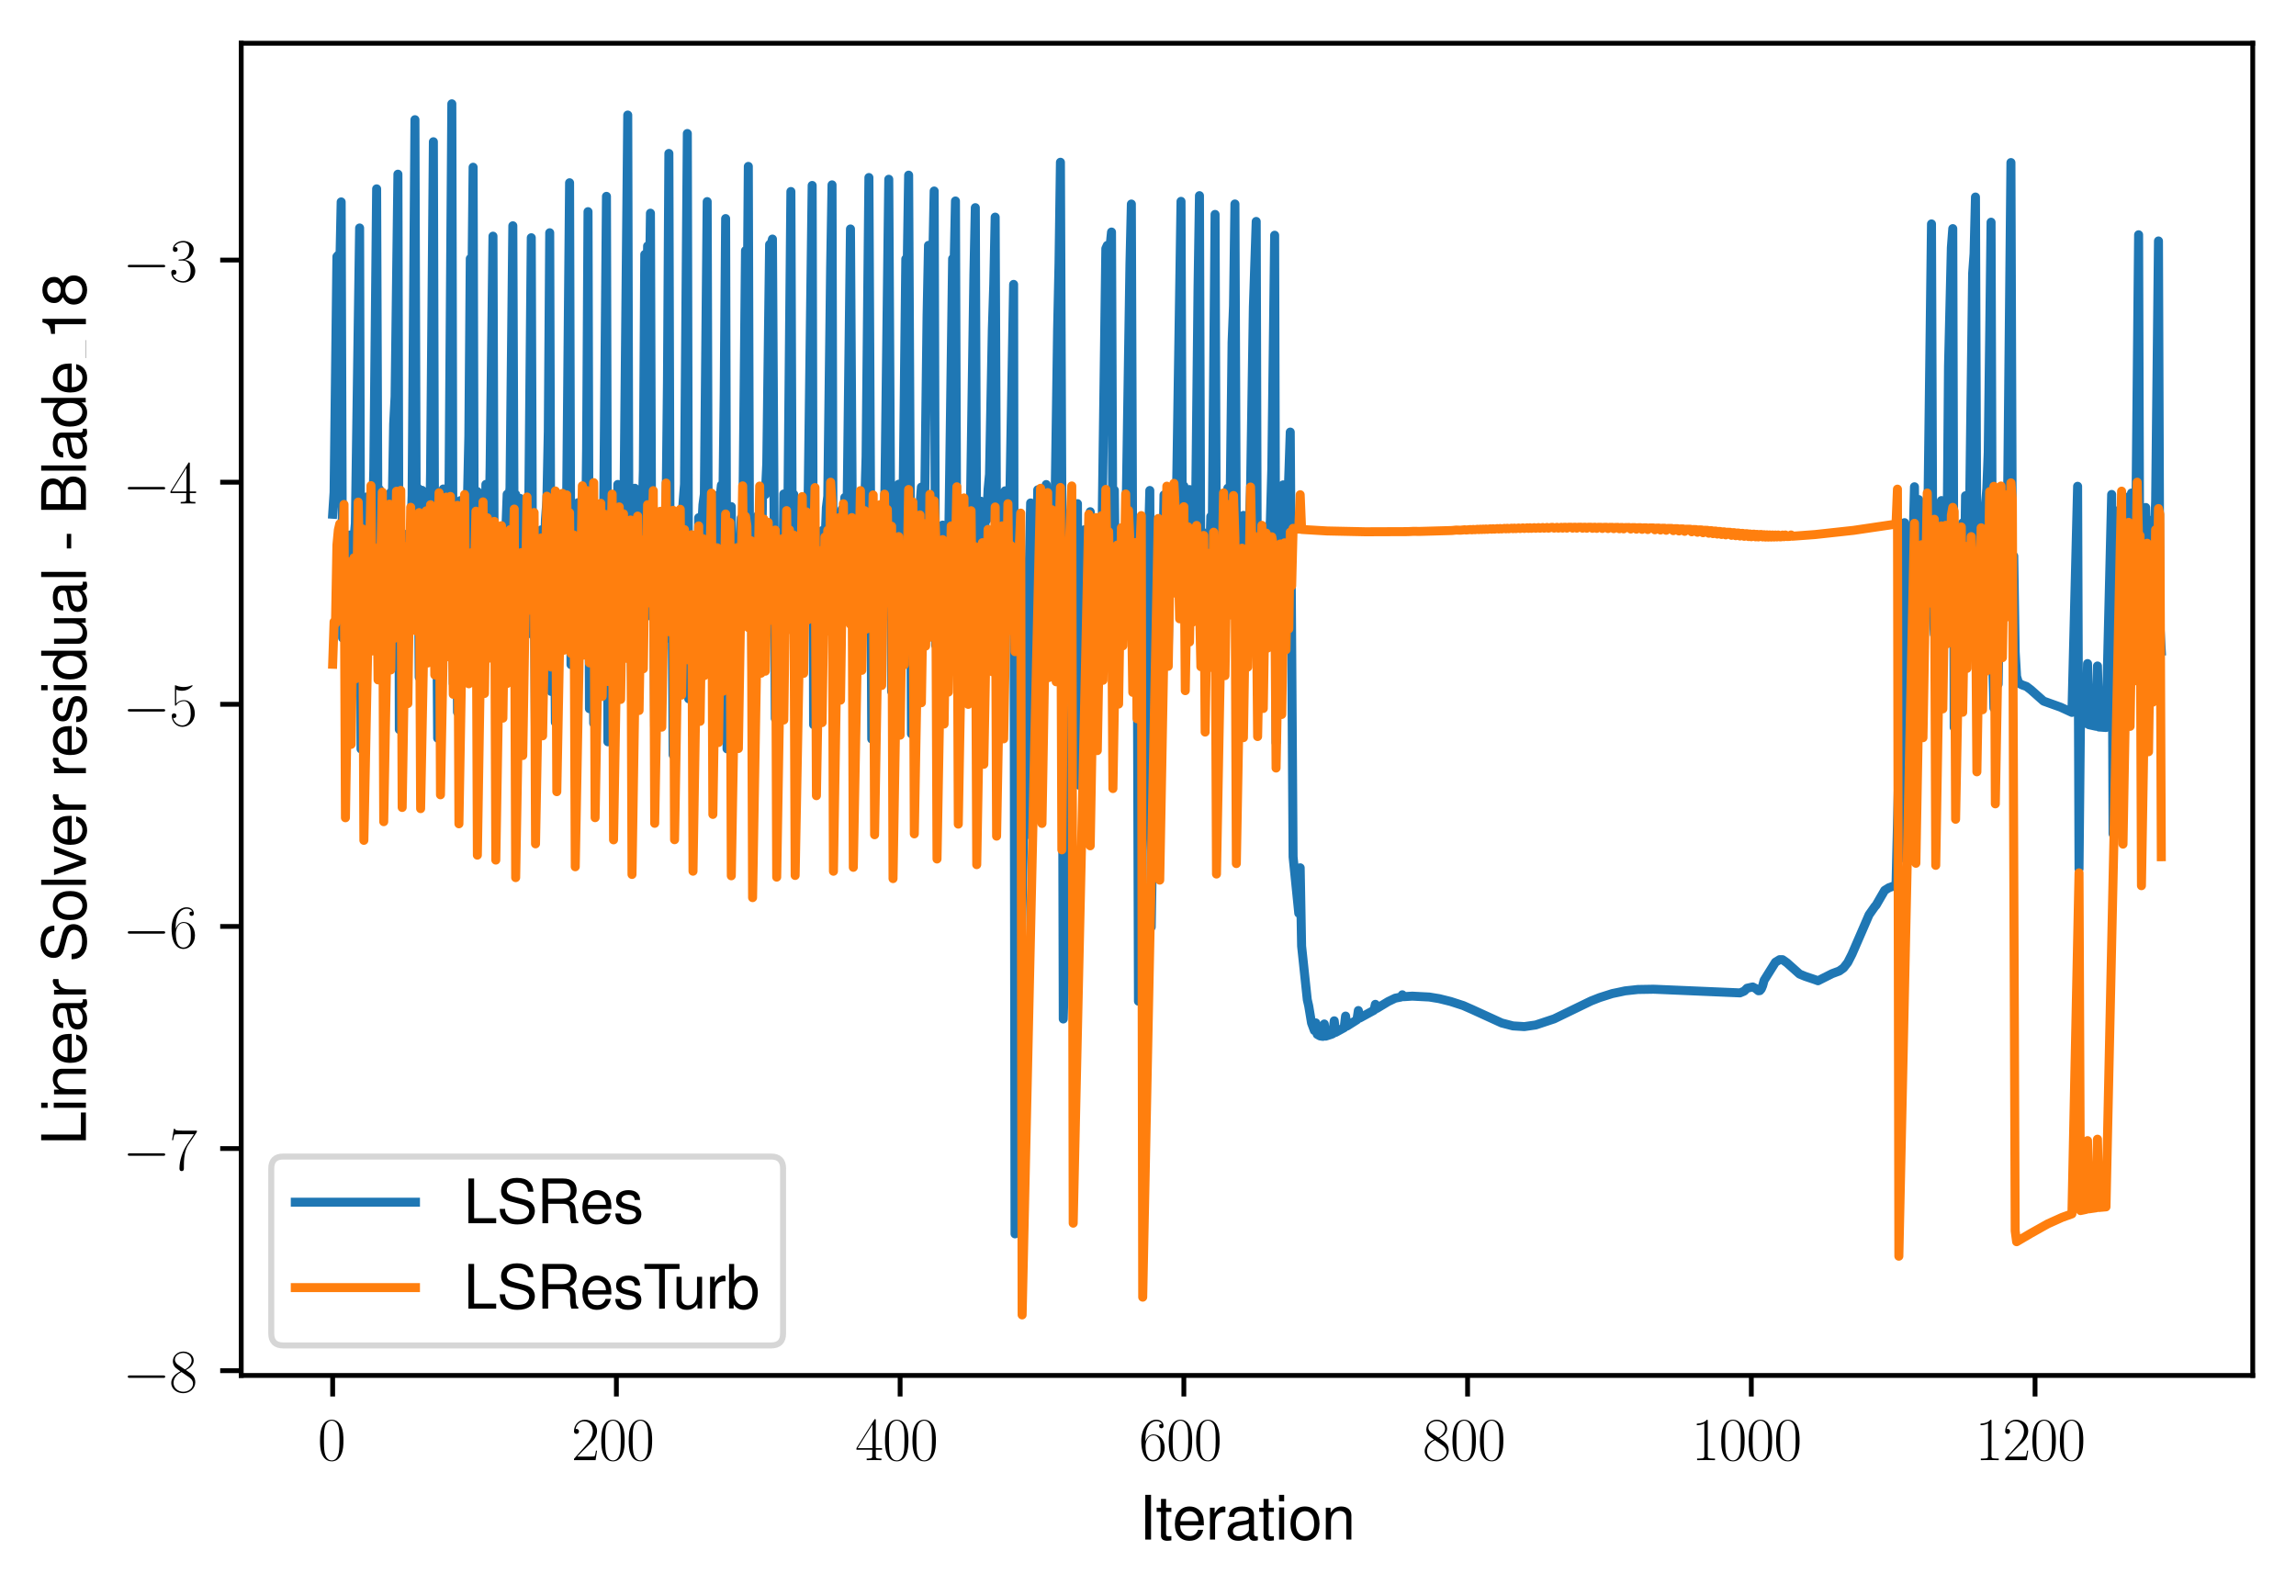 <?xml version="1.0" encoding="utf-8" standalone="no"?>
<!DOCTYPE svg PUBLIC "-//W3C//DTD SVG 1.1//EN"
  "http://www.w3.org/Graphics/SVG/1.1/DTD/svg11.dtd">
<svg xmlns:xlink="http://www.w3.org/1999/xlink" width="382.15pt" height="265.601pt" viewBox="0 0 382.15 265.601" xmlns="http://www.w3.org/2000/svg" version="1.1">
 <defs>
  <style type="text/css">*{stroke-linejoin: round; stroke-linecap: butt}</style>
 </defs>
 <g id="figure_1">
  <g id="patch_1">
   <path d="M 0 265.601 
L 382.15 265.601 
L 382.15 -0 
L 0 -0 
z
" style="fill: #ffffff"/>
  </g>
  <g id="axes_1">
   <g id="patch_2">
    <path d="M 40.15 228.96 
L 374.95 228.96 
L 374.95 7.2 
L 40.15 7.2 
z
" style="fill: #ffffff"/>
   </g>
   <g id="matplotlib.axis_1">
    <g id="xtick_1">
     <g id="line2d_1">
      <defs>
       <path id="m4a7d9b57f7" d="M 0 0 
L 0 3.5 
" style="stroke: #000000; stroke-width: 0.8"/>
      </defs>
      <g>
       <use xlink:href="#m4a7d9b57f7" x="55.369" y="228.96" style="stroke: #000000; stroke-width: 0.8"/>
      </g>
     </g>
     <g id="text_1">
      <!-- $\mathdefault{0}$ -->
      <g transform="translate(52.878 243.058) scale(0.1 -0.1)">
       <defs>
        <path id="CMR17-30" d="M 2688 2038 
C 2688 2430 2682 3099 2413 3613 
C 2176 4063 1798 4224 1466 4224 
C 1158 4224 768 4082 525 3620 
C 269 3137 243 2539 243 2038 
C 243 1671 250 1112 448 623 
C 723 -39 1216 -128 1466 -128 
C 1760 -128 2208 -7 2470 604 
C 2662 1048 2688 1568 2688 2038 
z
M 1466 -26 
C 1056 -26 813 328 723 816 
C 653 1196 653 1749 653 2109 
C 653 2604 653 3015 736 3407 
C 858 3954 1216 4121 1466 4121 
C 1728 4121 2067 3947 2189 3420 
C 2272 3054 2278 2623 2278 2109 
C 2278 1691 2278 1176 2202 797 
C 2067 96 1690 -26 1466 -26 
z
" transform="scale(0.016)"/>
       </defs>
       <use xlink:href="#CMR17-30" transform="scale(0.996)"/>
      </g>
     </g>
    </g>
    <g id="xtick_2">
     <g id="line2d_2">
      <g>
       <use xlink:href="#m4a7d9b57f7" x="102.593" y="228.96" style="stroke: #000000; stroke-width: 0.8"/>
      </g>
     </g>
     <g id="text_2">
      <!-- $\mathdefault{200}$ -->
      <g transform="translate(95.121 243.058) scale(0.1 -0.1)">
       <defs>
        <path id="CMR17-32" d="M 2669 990 
L 2554 990 
C 2490 537 2438 460 2413 422 
C 2381 371 1920 371 1830 371 
L 602 371 
C 832 620 1280 1073 1824 1596 
C 2214 1966 2669 2400 2669 3033 
C 2669 3788 2067 4224 1395 4224 
C 691 4224 262 3603 262 3027 
C 262 2777 448 2745 525 2745 
C 589 2745 781 2783 781 3007 
C 781 3206 614 3264 525 3264 
C 486 3264 448 3257 422 3244 
C 544 3788 915 4057 1306 4057 
C 1862 4057 2227 3616 2227 3033 
C 2227 2477 1901 1998 1536 1583 
L 262 147 
L 262 0 
L 2515 0 
L 2669 990 
z
" transform="scale(0.016)"/>
       </defs>
       <use xlink:href="#CMR17-32" transform="scale(0.996)"/>
       <use xlink:href="#CMR17-30" transform="translate(45.69 0) scale(0.996)"/>
       <use xlink:href="#CMR17-30" transform="translate(91.381 0) scale(0.996)"/>
      </g>
     </g>
    </g>
    <g id="xtick_3">
     <g id="line2d_3">
      <g>
       <use xlink:href="#m4a7d9b57f7" x="149.818" y="228.96" style="stroke: #000000; stroke-width: 0.8"/>
      </g>
     </g>
     <g id="text_3">
      <!-- $\mathdefault{400}$ -->
      <g transform="translate(142.346 243.058) scale(0.1 -0.1)">
       <defs>
        <path id="CMR17-34" d="M 2150 4147 
C 2150 4281 2144 4288 2029 4288 
L 128 1254 
L 128 1088 
L 1779 1088 
L 1779 460 
C 1779 230 1766 166 1318 166 
L 1197 166 
L 1197 0 
C 1402 12 1747 12 1965 12 
C 2182 12 2528 12 2733 0 
L 2733 166 
L 2611 166 
C 2163 166 2150 230 2150 460 
L 2150 1088 
L 2803 1088 
L 2803 1254 
L 2150 1254 
L 2150 4147 
z
M 1798 3723 
L 1798 1254 
L 256 1254 
L 1798 3723 
z
" transform="scale(0.016)"/>
       </defs>
       <use xlink:href="#CMR17-34" transform="scale(0.996)"/>
       <use xlink:href="#CMR17-30" transform="translate(45.69 0) scale(0.996)"/>
       <use xlink:href="#CMR17-30" transform="translate(91.381 0) scale(0.996)"/>
      </g>
     </g>
    </g>
    <g id="xtick_4">
     <g id="line2d_4">
      <g>
       <use xlink:href="#m4a7d9b57f7" x="197.043" y="228.96" style="stroke: #000000; stroke-width: 0.8"/>
      </g>
     </g>
     <g id="text_4">
      <!-- $\mathdefault{600}$ -->
      <g transform="translate(189.571 243.058) scale(0.1 -0.1)">
       <defs>
        <path id="CMR17-36" d="M 678 2198 
C 678 3712 1395 4076 1811 4076 
C 1946 4076 2272 4049 2400 3782 
C 2298 3782 2106 3782 2106 3558 
C 2106 3385 2246 3328 2336 3328 
C 2394 3328 2566 3353 2566 3571 
C 2566 3987 2246 4224 1805 4224 
C 1043 4224 243 3411 243 2011 
C 243 257 966 -128 1478 -128 
C 2099 -128 2688 431 2688 1295 
C 2688 2101 2170 2688 1517 2688 
C 1126 2688 838 2430 678 1979 
L 678 2198 
z
M 1478 25 
C 691 25 691 1212 691 1450 
C 691 1914 909 2585 1504 2585 
C 1613 2585 1926 2585 2138 2140 
C 2253 1889 2253 1624 2253 1302 
C 2253 954 2253 696 2118 438 
C 1978 173 1773 25 1478 25 
z
" transform="scale(0.016)"/>
       </defs>
       <use xlink:href="#CMR17-36" transform="scale(0.996)"/>
       <use xlink:href="#CMR17-30" transform="translate(45.69 0) scale(0.996)"/>
       <use xlink:href="#CMR17-30" transform="translate(91.381 0) scale(0.996)"/>
      </g>
     </g>
    </g>
    <g id="xtick_5">
     <g id="line2d_5">
      <g>
       <use xlink:href="#m4a7d9b57f7" x="244.268" y="228.96" style="stroke: #000000; stroke-width: 0.8"/>
      </g>
     </g>
     <g id="text_5">
      <!-- $\mathdefault{800}$ -->
      <g transform="translate(236.796 243.058) scale(0.1 -0.1)">
       <defs>
        <path id="CMR17-38" d="M 1741 2289 
C 2144 2494 2554 2803 2554 3298 
C 2554 3884 1990 4224 1472 4224 
C 890 4224 378 3800 378 3215 
C 378 3054 416 2777 666 2533 
C 730 2469 998 2276 1171 2154 
C 883 2006 211 1652 211 945 
C 211 282 838 -128 1459 -128 
C 2144 -128 2720 366 2720 1022 
C 2720 1607 2330 1877 2074 2051 
L 1741 2289 
z
M 902 2855 
C 851 2887 595 3086 595 3388 
C 595 3781 998 4076 1459 4076 
C 1965 4076 2336 3716 2336 3298 
C 2336 2700 1670 2359 1638 2359 
C 1632 2359 1626 2359 1574 2398 
L 902 2855 
z
M 2080 1536 
C 2176 1466 2483 1253 2483 861 
C 2483 385 2010 25 1472 25 
C 890 25 448 443 448 951 
C 448 1459 838 1884 1280 2083 
L 2080 1536 
z
" transform="scale(0.016)"/>
       </defs>
       <use xlink:href="#CMR17-38" transform="scale(0.996)"/>
       <use xlink:href="#CMR17-30" transform="translate(45.69 0) scale(0.996)"/>
       <use xlink:href="#CMR17-30" transform="translate(91.381 0) scale(0.996)"/>
      </g>
     </g>
    </g>
    <g id="xtick_6">
     <g id="line2d_6">
      <g>
       <use xlink:href="#m4a7d9b57f7" x="291.492" y="228.96" style="stroke: #000000; stroke-width: 0.8"/>
      </g>
     </g>
     <g id="text_6">
      <!-- $\mathdefault{1000}$ -->
      <g transform="translate(281.53 243.058) scale(0.1 -0.1)">
       <defs>
        <path id="CMR17-31" d="M 1702 4083 
C 1702 4217 1696 4224 1606 4224 
C 1357 3927 979 3833 621 3820 
C 602 3820 570 3820 563 3808 
C 557 3795 557 3782 557 3648 
C 755 3648 1088 3686 1344 3839 
L 1344 467 
C 1344 243 1331 166 781 166 
L 589 166 
L 589 0 
C 896 6 1216 12 1523 12 
C 1830 12 2150 6 2458 0 
L 2458 166 
L 2266 166 
C 1715 166 1702 236 1702 467 
L 1702 4083 
z
" transform="scale(0.016)"/>
       </defs>
       <use xlink:href="#CMR17-31" transform="scale(0.996)"/>
       <use xlink:href="#CMR17-30" transform="translate(45.69 0) scale(0.996)"/>
       <use xlink:href="#CMR17-30" transform="translate(91.381 0) scale(0.996)"/>
       <use xlink:href="#CMR17-30" transform="translate(137.071 0) scale(0.996)"/>
      </g>
     </g>
    </g>
    <g id="xtick_7">
     <g id="line2d_7">
      <g>
       <use xlink:href="#m4a7d9b57f7" x="338.717" y="228.96" style="stroke: #000000; stroke-width: 0.8"/>
      </g>
     </g>
     <g id="text_7">
      <!-- $\mathdefault{1200}$ -->
      <g transform="translate(328.755 243.058) scale(0.1 -0.1)">
       <use xlink:href="#CMR17-31" transform="scale(0.996)"/>
       <use xlink:href="#CMR17-32" transform="translate(45.69 0) scale(0.996)"/>
       <use xlink:href="#CMR17-30" transform="translate(91.381 0) scale(0.996)"/>
       <use xlink:href="#CMR17-30" transform="translate(137.071 0) scale(0.996)"/>
      </g>
     </g>
    </g>
    <g id="text_8">
     <!-- Iteration -->
     <g transform="translate(189.603 256.279) scale(0.1 -0.1)">
      <defs>
       <path id="NimbusSanL-Regu-49" d="M 1242 4672 
L 640 4672 
L 640 0 
L 1242 0 
L 1242 4672 
z
" transform="scale(0.016)"/>
       <path id="NimbusSanL-Regu-74" d="M 1626 3328 
L 1075 3328 
L 1075 4249 
L 544 4249 
L 544 3328 
L 90 3328 
L 90 2892 
L 544 2892 
L 544 402 
C 544 64 774 -128 1190 -128 
C 1318 -128 1446 -116 1626 -84 
L 1626 364 
C 1555 345 1472 339 1370 339 
C 1139 339 1075 402 1075 634 
L 1075 2892 
L 1626 2892 
L 1626 3328 
z
" transform="scale(0.016)"/>
       <path id="NimbusSanL-Regu-65" d="M 3283 1484 
C 3283 1998 3245 2311 3149 2565 
C 2931 3123 2419 3456 1792 3456 
C 858 3456 256 2734 256 1619 
C 256 545 838 -128 1779 -128 
C 2547 -128 3078 307 3213 1018 
L 2675 1018 
C 2528 588 2227 364 1798 364 
C 1459 364 1171 514 992 787 
C 864 974 819 1161 813 1484 
L 3283 1484 
z
M 826 1920 
C 870 2552 1248 2963 1786 2963 
C 2310 2963 2714 2519 2714 1959 
C 2714 1946 2714 1933 2707 1920 
L 826 1920 
z
" transform="scale(0.016)"/>
       <path id="NimbusSanL-Regu-72" d="M 442 3328 
L 442 0 
L 979 0 
L 979 1727 
C 979 2203 1101 2514 1357 2698 
C 1523 2819 1683 2857 2054 2863 
L 2054 3404 
C 1965 3449 1920 3456 1850 3456 
C 1504 3456 1242 3251 934 2750 
L 934 3328 
L 442 3328 
z
" transform="scale(0.016)"/>
       <path id="NimbusSanL-Regu-61" d="M 3424 332 
C 3366 320 3341 320 3309 320 
C 3123 320 3021 415 3021 581 
L 3021 2542 
C 3021 3135 2586 3456 1760 3456 
C 1274 3456 870 3315 646 3065 
C 493 2893 429 2702 416 2370 
L 954 2370 
C 998 2778 1242 2963 1741 2963 
C 2221 2963 2490 2784 2490 2466 
L 2490 2326 
C 2490 2103 2355 2007 1933 1956 
C 1178 1861 1062 1835 858 1753 
C 467 1593 269 1294 269 861 
C 269 256 691 -128 1370 -128 
C 1792 -128 2131 19 2509 364 
C 2547 25 2714 -128 3059 -128 
C 3168 -128 3251 -116 3424 -71 
L 3424 332 
z
M 2490 1071 
C 2490 893 2438 785 2278 638 
C 2061 441 1798 339 1485 339 
C 1069 339 826 536 826 874 
C 826 1224 1062 1402 1632 1485 
C 2195 1562 2310 1587 2490 1670 
L 2490 1071 
z
" transform="scale(0.016)"/>
       <path id="NimbusSanL-Regu-69" d="M 960 3358 
L 429 3358 
L 429 0 
L 960 0 
L 960 3358 
z
M 960 4672 
L 422 4672 
L 422 3999 
L 960 3999 
L 960 4672 
z
" transform="scale(0.016)"/>
       <path id="NimbusSanL-Regu-6f" d="M 1741 3456 
C 800 3456 230 2784 230 1663 
C 230 543 794 -128 1747 -128 
C 2688 -128 3264 543 3264 1638 
C 3264 2791 2707 3456 1741 3456 
z
M 1747 2963 
C 2349 2963 2707 2472 2707 1644 
C 2707 861 2336 364 1747 364 
C 1152 364 787 855 787 1663 
C 787 2466 1152 2963 1747 2963 
z
" transform="scale(0.016)"/>
       <path id="NimbusSanL-Regu-6e" d="M 448 3328 
L 448 0 
L 986 0 
L 986 1835 
C 986 2539 1344 2988 1894 2988 
C 2317 2988 2586 2732 2586 2328 
L 2586 0 
L 3117 0 
L 3117 2539 
C 3117 3097 2701 3456 2054 3456 
C 1555 3456 1235 3263 941 2796 
L 941 3328 
L 448 3328 
z
" transform="scale(0.016)"/>
      </defs>
      <use xlink:href="#NimbusSanL-Regu-49" transform="scale(0.996)"/>
      <use xlink:href="#NimbusSanL-Regu-74" transform="translate(27.695 0) scale(0.996)"/>
      <use xlink:href="#NimbusSanL-Regu-65" transform="translate(55.39 0) scale(0.996)"/>
      <use xlink:href="#NimbusSanL-Regu-72" transform="translate(110.782 0) scale(0.996)"/>
      <use xlink:href="#NimbusSanL-Regu-61" transform="translate(142.961 0) scale(0.996)"/>
      <use xlink:href="#NimbusSanL-Regu-74" transform="translate(198.353 0) scale(0.996)"/>
      <use xlink:href="#NimbusSanL-Regu-69" transform="translate(226.048 0) scale(0.996)"/>
      <use xlink:href="#NimbusSanL-Regu-6f" transform="translate(248.165 0) scale(0.996)"/>
      <use xlink:href="#NimbusSanL-Regu-6e" transform="translate(303.556 0) scale(0.996)"/>
     </g>
    </g>
   </g>
   <g id="matplotlib.axis_2">
    <g id="ytick_1">
     <g id="line2d_8">
      <defs>
       <path id="m528949523d" d="M 0 0 
L -3.5 0 
" style="stroke: #000000; stroke-width: 0.8"/>
      </defs>
      <g>
       <use xlink:href="#m528949523d" x="40.15" y="228.162" style="stroke: #000000; stroke-width: 0.8"/>
      </g>
     </g>
     <g id="text_9">
      <!-- $\mathdefault{−8}$ -->
      <g transform="translate(20.42 231.711) scale(0.1 -0.1)">
       <defs>
        <path id="CMSY10-0" d="M 4218 1472 
C 4326 1472 4442 1472 4442 1600 
C 4442 1728 4326 1728 4218 1728 
L 755 1728 
C 646 1728 531 1728 531 1600 
C 531 1472 646 1472 755 1472 
L 4218 1472 
z
" transform="scale(0.016)"/>
       </defs>
       <use xlink:href="#CMSY10-0" transform="scale(0.996)"/>
       <use xlink:href="#CMR17-38" transform="translate(77.487 0) scale(0.996)"/>
      </g>
     </g>
    </g>
    <g id="ytick_2">
     <g id="line2d_9">
      <g>
       <use xlink:href="#m528949523d" x="40.15" y="191.187" style="stroke: #000000; stroke-width: 0.8"/>
      </g>
     </g>
     <g id="text_10">
      <!-- $\mathdefault{−7}$ -->
      <g transform="translate(20.42 194.737) scale(0.1 -0.1)">
       <defs>
        <path id="CMR17-37" d="M 2886 3955 
L 2886 4096 
L 1382 4096 
C 634 4096 621 4166 595 4288 
L 480 4288 
L 294 3104 
L 410 3104 
C 429 3226 474 3552 550 3673 
C 589 3724 1062 3724 1171 3724 
L 2579 3724 
L 1869 2670 
C 1395 1961 1069 1003 1069 166 
C 1069 89 1069 -128 1299 -128 
C 1530 -128 1530 89 1530 172 
L 1530 466 
C 1530 1514 1709 2204 2003 2644 
L 2886 3955 
z
" transform="scale(0.016)"/>
       </defs>
       <use xlink:href="#CMSY10-0" transform="scale(0.996)"/>
       <use xlink:href="#CMR17-37" transform="translate(77.487 0) scale(0.996)"/>
      </g>
     </g>
    </g>
    <g id="ytick_3">
     <g id="line2d_10">
      <g>
       <use xlink:href="#m528949523d" x="40.15" y="154.213" style="stroke: #000000; stroke-width: 0.8"/>
      </g>
     </g>
     <g id="text_11">
      <!-- $\mathdefault{−6}$ -->
      <g transform="translate(20.42 157.762) scale(0.1 -0.1)">
       <use xlink:href="#CMSY10-0" transform="scale(0.996)"/>
       <use xlink:href="#CMR17-36" transform="translate(77.487 0) scale(0.996)"/>
      </g>
     </g>
    </g>
    <g id="ytick_4">
     <g id="line2d_11">
      <g>
       <use xlink:href="#m528949523d" x="40.15" y="117.239" style="stroke: #000000; stroke-width: 0.8"/>
      </g>
     </g>
     <g id="text_12">
      <!-- $\mathdefault{−5}$ -->
      <g transform="translate(20.42 120.788) scale(0.1 -0.1)">
       <defs>
        <path id="CMR17-35" d="M 730 3750 
C 794 3724 1056 3641 1325 3641 
C 1920 3641 2246 3961 2432 4140 
C 2432 4191 2432 4224 2394 4224 
C 2387 4224 2374 4224 2323 4198 
C 2099 4102 1837 4032 1517 4032 
C 1325 4032 1037 4055 723 4191 
C 653 4224 640 4224 634 4224 
C 602 4224 595 4217 595 4090 
L 595 2231 
C 595 2113 595 2080 659 2080 
C 691 2080 704 2093 736 2139 
C 941 2435 1222 2560 1542 2560 
C 1766 2560 2246 2415 2246 1293 
C 2246 1087 2246 716 2054 422 
C 1894 159 1645 25 1370 25 
C 947 25 518 319 403 812 
C 429 806 480 793 506 793 
C 589 793 749 838 749 1036 
C 749 1209 627 1280 506 1280 
C 358 1280 262 1190 262 1011 
C 262 454 704 -128 1382 -128 
C 2042 -128 2669 441 2669 1267 
C 2669 2054 2170 2662 1549 2662 
C 1222 2662 947 2540 730 2304 
L 730 3750 
z
" transform="scale(0.016)"/>
       </defs>
       <use xlink:href="#CMSY10-0" transform="scale(0.996)"/>
       <use xlink:href="#CMR17-35" transform="translate(77.487 0) scale(0.996)"/>
      </g>
     </g>
    </g>
    <g id="ytick_5">
     <g id="line2d_12">
      <g>
       <use xlink:href="#m528949523d" x="40.15" y="80.265" style="stroke: #000000; stroke-width: 0.8"/>
      </g>
     </g>
     <g id="text_13">
      <!-- $\mathdefault{−4}$ -->
      <g transform="translate(20.42 83.814) scale(0.1 -0.1)">
       <use xlink:href="#CMSY10-0" transform="scale(0.996)"/>
       <use xlink:href="#CMR17-34" transform="translate(77.487 0) scale(0.996)"/>
      </g>
     </g>
    </g>
    <g id="ytick_6">
     <g id="line2d_13">
      <g>
       <use xlink:href="#m528949523d" x="40.15" y="43.29" style="stroke: #000000; stroke-width: 0.8"/>
      </g>
     </g>
     <g id="text_14">
      <!-- $\mathdefault{−3}$ -->
      <g transform="translate(20.42 46.84) scale(0.1 -0.1)">
       <defs>
        <path id="CMR17-33" d="M 1414 2176 
C 1984 2176 2234 1673 2234 1094 
C 2234 322 1824 25 1453 25 
C 1114 25 563 193 390 691 
C 422 678 454 678 486 678 
C 640 678 755 780 755 947 
C 755 1132 614 1216 486 1216 
C 378 1216 211 1164 211 927 
C 211 335 787 -128 1466 -128 
C 2176 -128 2720 432 2720 1087 
C 2720 1718 2208 2176 1600 2246 
C 2086 2347 2554 2776 2554 3353 
C 2554 3856 2048 4224 1472 4224 
C 890 4224 378 3862 378 3347 
C 378 3123 544 3084 627 3084 
C 762 3084 877 3167 877 3334 
C 877 3500 762 3584 627 3584 
C 602 3584 570 3584 544 3571 
C 730 3999 1235 4076 1459 4076 
C 1683 4076 2106 3966 2106 3347 
C 2106 3167 2080 2851 1862 2574 
C 1670 2329 1453 2316 1242 2297 
C 1210 2297 1062 2284 1037 2284 
C 992 2278 966 2272 966 2227 
C 966 2182 973 2176 1101 2176 
L 1414 2176 
z
" transform="scale(0.016)"/>
       </defs>
       <use xlink:href="#CMSY10-0" transform="scale(0.996)"/>
       <use xlink:href="#CMR17-33" transform="translate(77.487 0) scale(0.996)"/>
      </g>
     </g>
    </g>
    <g id="text_15">
     <!-- Linear Solver residual - Blade_18 -->
     <g transform="translate(14.298 190.622) rotate(-90) scale(0.1 -0.1)">
      <defs>
       <path id="NimbusSanL-Regu-4c" d="M 1107 4672 
L 512 4672 
L 512 0 
L 3411 0 
L 3411 524 
L 1107 524 
L 1107 4672 
z
" transform="scale(0.016)"/>
       <path id="NimbusSanL-Regu-53" d="M 3814 3295 
C 3808 4204 3181 4736 2106 4736 
C 1082 4736 448 4211 448 3372 
C 448 2806 749 2450 1363 2291 
L 2522 1986 
C 3110 1833 3379 1598 3379 1236 
C 3379 988 3245 733 3046 593 
C 2861 466 2566 396 2189 396 
C 1683 396 1338 517 1114 784 
C 941 988 864 1210 870 1496 
L 307 1496 
C 314 1070 397 790 582 536 
C 902 102 1440 -128 2150 -128 
C 2707 -128 3162 0 3462 230 
C 3776 479 3974 892 3974 1293 
C 3974 1865 3616 2284 2982 2456 
L 1811 2768 
C 1248 2920 1043 3098 1043 3454 
C 1043 3925 1459 4236 2086 4236 
C 2829 4236 3245 3899 3251 3295 
L 3814 3295 
z
" transform="scale(0.016)"/>
       <path id="NimbusSanL-Regu-6c" d="M 973 4672 
L 435 4672 
L 435 0 
L 973 0 
L 973 4672 
z
" transform="scale(0.016)"/>
       <path id="NimbusSanL-Regu-76" d="M 1824 0 
L 3110 3328 
L 2509 3328 
L 1562 629 
L 666 3328 
L 64 3328 
L 1242 0 
L 1824 0 
z
" transform="scale(0.016)"/>
       <path id="NimbusSanL-Regu-73" d="M 2803 2428 
C 2797 3084 2362 3456 1587 3456 
C 806 3456 301 3052 301 2434 
C 301 1912 570 1663 1363 1472 
L 1862 1351 
C 2234 1262 2381 1129 2381 887 
C 2381 574 2067 364 1600 364 
C 1312 364 1069 447 934 587 
C 851 683 813 778 781 1014 
L 218 1014 
C 243 243 678 -128 1555 -128 
C 2400 -128 2938 288 2938 931 
C 2938 1428 2656 1702 1990 1861 
L 1478 1982 
C 1043 2084 858 2224 858 2459 
C 858 2765 1133 2963 1568 2963 
C 1997 2963 2227 2778 2240 2428 
L 2803 2428 
z
" transform="scale(0.016)"/>
       <path id="NimbusSanL-Regu-64" d="M 3168 4672 
L 2637 4672 
L 2637 2937 
C 2413 3276 2054 3456 1606 3456 
C 736 3456 166 2759 166 1695 
C 166 568 723 -128 1626 -128 
C 2086 -128 2406 44 2694 460 
L 2694 19 
L 3168 19 
L 3168 4672 
z
M 1696 2956 
C 2272 2956 2637 2447 2637 1651 
C 2637 880 2266 371 1702 371 
C 1114 371 723 887 723 1663 
C 723 2440 1114 2956 1696 2956 
z
" transform="scale(0.016)"/>
       <path id="NimbusSanL-Regu-75" d="M 3085 19 
L 3085 3328 
L 2554 3328 
L 2554 1454 
C 2554 780 2195 339 1638 339 
C 1216 339 947 591 947 988 
L 947 3328 
L 416 3328 
L 416 780 
C 416 230 832 -128 1485 -128 
C 1978 -128 2291 44 2605 484 
L 2605 19 
L 3085 19 
z
" transform="scale(0.016)"/>
       <path id="NimbusSanL-Regu-2d" d="M 1818 1996 
L 294 1996 
L 294 1536 
L 1818 1536 
L 1818 1996 
z
" transform="scale(0.016)"/>
       <path id="NimbusSanL-Regu-42" d="M 506 0 
L 2611 0 
C 3053 0 3379 121 3629 390 
C 3859 632 3987 961 3987 1321 
C 3987 1878 3731 2214 3136 2444 
C 3558 2643 3782 2994 3782 3476 
C 3782 3821 3654 4127 3411 4345 
C 3168 4569 2848 4672 2400 4672 
L 506 4672 
L 506 0 
z
M 1101 2636 
L 1101 4147 
L 2253 4147 
C 2586 4147 2771 4101 2931 3977 
C 3098 3847 3187 3652 3187 3391 
C 3187 3138 3098 2936 2931 2806 
C 2771 2682 2586 2636 2253 2636 
L 1101 2636 
z
M 1101 524 
L 1101 2112 
L 2554 2112 
C 2842 2112 3034 2042 3174 1890 
C 3315 1745 3392 1542 3392 1315 
C 3392 1093 3315 891 3174 746 
C 3034 594 2842 524 2554 524 
L 1101 524 
z
" transform="scale(0.016)"/>
       <path id="NimbusSanL-Regu-31" d="M 1658 3232 
L 1658 0 
L 2221 0 
L 2221 4537 
L 1850 4537 
C 1651 3840 1523 3744 653 3635 
L 653 3232 
L 1658 3232 
z
" transform="scale(0.016)"/>
       <path id="NimbusSanL-Regu-38" d="M 2502 2399 
C 2970 2681 3123 2910 3123 3337 
C 3123 4044 2566 4544 1760 4544 
C 960 4544 397 4044 397 3337 
C 397 2917 550 2687 1011 2399 
C 493 2150 237 1774 237 1276 
C 237 447 864 -128 1760 -128 
C 2656 -128 3283 447 3283 1270 
C 3283 1774 3027 2150 2502 2399 
z
M 1760 4044 
C 2240 4044 2547 3764 2547 3324 
C 2547 2904 2234 2624 1760 2624 
C 1286 2624 973 2904 973 3331 
C 973 3764 1286 4044 1760 4044 
z
M 1760 2150 
C 2323 2150 2707 1793 2707 1264 
C 2707 728 2323 371 1747 371 
C 1197 371 813 734 813 1264 
C 813 1793 1197 2150 1760 2150 
z
" transform="scale(0.016)"/>
      </defs>
      <use xlink:href="#NimbusSanL-Regu-4c" transform="scale(0.996)"/>
      <use xlink:href="#NimbusSanL-Regu-69" transform="translate(55.392 0) scale(0.996)"/>
      <use xlink:href="#NimbusSanL-Regu-6e" transform="translate(77.508 0) scale(0.996)"/>
      <use xlink:href="#NimbusSanL-Regu-65" transform="translate(132.9 0) scale(0.996)"/>
      <use xlink:href="#NimbusSanL-Regu-61" transform="translate(188.292 0) scale(0.996)"/>
      <use xlink:href="#NimbusSanL-Regu-72" transform="translate(243.683 0) scale(0.996)"/>
      <use xlink:href="#NimbusSanL-Regu-53" transform="translate(304.554 0) scale(0.996)"/>
      <use xlink:href="#NimbusSanL-Regu-6f" transform="translate(371.004 0) scale(0.996)"/>
      <use xlink:href="#NimbusSanL-Regu-6c" transform="translate(426.396 0) scale(0.996)"/>
      <use xlink:href="#NimbusSanL-Regu-76" transform="translate(448.512 0) scale(0.996)"/>
      <use xlink:href="#NimbusSanL-Regu-65" transform="translate(495.835 0) scale(0.996)"/>
      <use xlink:href="#NimbusSanL-Regu-72" transform="translate(551.227 0) scale(0.996)"/>
      <use xlink:href="#NimbusSanL-Regu-72" transform="translate(612.097 0) scale(0.996)"/>
      <use xlink:href="#NimbusSanL-Regu-65" transform="translate(645.272 0) scale(0.996)"/>
      <use xlink:href="#NimbusSanL-Regu-73" transform="translate(700.664 0) scale(0.996)"/>
      <use xlink:href="#NimbusSanL-Regu-69" transform="translate(750.477 0) scale(0.996)"/>
      <use xlink:href="#NimbusSanL-Regu-64" transform="translate(772.594 0) scale(0.996)"/>
      <use xlink:href="#NimbusSanL-Regu-75" transform="translate(827.986 0) scale(0.996)"/>
      <use xlink:href="#NimbusSanL-Regu-61" transform="translate(883.377 0) scale(0.996)"/>
      <use xlink:href="#NimbusSanL-Regu-6c" transform="translate(938.769 0) scale(0.996)"/>
      <use xlink:href="#NimbusSanL-Regu-2d" transform="translate(988.581 0) scale(0.996)"/>
      <use xlink:href="#NimbusSanL-Regu-42" transform="translate(1049.451 0) scale(0.996)"/>
      <use xlink:href="#NimbusSanL-Regu-6c" transform="translate(1115.901 0) scale(0.996)"/>
      <use xlink:href="#NimbusSanL-Regu-61" transform="translate(1138.018 0) scale(0.996)"/>
      <use xlink:href="#NimbusSanL-Regu-64" transform="translate(1193.41 0) scale(0.996)"/>
      <use xlink:href="#NimbusSanL-Regu-65" transform="translate(1248.801 0) scale(0.996)"/>
      <use xlink:href="#NimbusSanL-Regu-31" transform="translate(1340.059 0) scale(0.996)"/>
      <use xlink:href="#NimbusSanL-Regu-38" transform="translate(1395.45 0) scale(0.996)"/>
      <path d="M 1310.17 0 
L 1340.059 0 
L 1340.059 0.399 
L 1310.17 0.399 
L 1310.17 0 
z
"/>
     </g>
    </g>
   </g>
   <g id="line2d_14">
    <path d="M 55.369 85.601 
L 55.605 81.942 
L 56.077 42.71 
L 56.313 42.447 
L 56.549 44.777 
L 56.785 33.61 
L 57.021 106.193 
L 57.258 89.619 
L 57.494 109.338 
L 57.73 92.778 
L 57.966 104.524 
L 58.202 89.057 
L 58.438 94.591 
L 58.674 96.011 
L 58.91 89.754 
L 59.147 87.118 
L 59.855 37.949 
L 60.091 124.677 
L 60.563 89.288 
L 60.799 103.302 
L 61.036 82.728 
L 61.508 91.688 
L 61.744 91.187 
L 61.98 87.612 
L 62.216 78.242 
L 62.688 31.436 
L 62.925 95.074 
L 63.161 81.47 
L 63.397 111.338 
L 63.633 95.176 
L 63.869 110.578 
L 64.105 90.824 
L 64.341 101.099 
L 64.577 83.965 
L 64.814 83.39 
L 65.05 81.934 
L 65.286 83.848 
L 65.522 70.574 
L 65.758 65.988 
L 66.23 28.994 
L 66.466 121.438 
L 66.939 89.661 
L 67.175 108.693 
L 67.411 90.649 
L 67.647 99.64 
L 67.883 88.836 
L 68.119 96.12 
L 68.592 82.463 
L 69.064 19.923 
L 69.3 93.802 
L 69.536 81.222 
L 69.772 112.72 
L 70.244 81.614 
L 70.717 103.315 
L 70.953 82.957 
L 71.189 102.351 
L 71.425 93.845 
L 71.661 78.893 
L 72.133 23.595 
L 72.369 104.773 
L 72.606 91.274 
L 72.842 122.87 
L 73.314 87.834 
L 73.55 101.218 
L 73.786 81.398 
L 74.258 84.916 
L 74.495 91.156 
L 74.731 81.756 
L 75.203 17.28 
L 75.439 113.776 
L 75.911 87.175 
L 76.147 118.542 
L 76.62 83.332 
L 76.856 93.557 
L 77.092 97.495 
L 77.328 98.115 
L 77.564 93.975 
L 78.036 72.65 
L 78.273 43.052 
L 78.509 50.823 
L 78.745 27.837 
L 78.981 108.508 
L 79.453 81.825 
L 79.689 110.042 
L 79.925 93.709 
L 80.162 110.654 
L 80.398 92.71 
L 80.634 99.896 
L 80.87 80.633 
L 81.106 80.841 
L 81.342 90.882 
L 81.578 77.621 
L 82.051 39.313 
L 82.287 104.317 
L 82.523 90.636 
L 82.759 123.136 
L 83.231 91.082 
L 83.467 108.759 
L 83.703 89.495 
L 83.94 95.056 
L 84.412 82.272 
L 84.648 83.518 
L 84.884 81.244 
L 85.356 37.583 
L 85.592 95.443 
L 85.829 82.298 
L 86.065 113.99 
L 86.537 82.955 
L 87.009 103.473 
L 87.245 85.75 
L 87.481 83.221 
L 87.718 99.457 
L 87.954 89.989 
L 88.426 39.573 
L 88.662 105.702 
L 88.898 92.124 
L 89.134 125.251 
L 89.607 93.335 
L 89.843 107.925 
L 90.079 88.206 
L 90.315 99.719 
L 90.787 86.45 
L 91.023 83.303 
L 91.259 71.84 
L 91.496 38.743 
L 91.732 115.096 
L 92.204 88.257 
L 92.44 120.251 
L 92.912 88.702 
L 93.148 103.059 
L 93.385 85.261 
L 93.621 95.624 
L 93.857 95.566 
L 94.093 85.043 
L 94.329 81.669 
L 94.801 30.422 
L 95.037 110.634 
L 95.51 84.244 
L 95.746 115.48 
L 96.218 83.668 
L 96.69 105.97 
L 96.926 83.543 
L 97.162 95.64 
L 97.399 94.297 
L 97.635 74.676 
L 97.871 35.231 
L 98.107 117.972 
L 98.579 90.918 
L 98.815 120.396 
L 99.288 86.25 
L 99.524 102.206 
L 99.76 85.76 
L 99.996 90.804 
L 100.232 85.395 
L 100.468 86.574 
L 100.94 32.683 
L 101.177 123.481 
L 101.649 93.893 
L 101.885 121.648 
L 102.357 85.737 
L 102.593 101.141 
L 102.829 80.642 
L 103.066 90.231 
L 103.302 93.819 
L 103.538 85.775 
L 103.774 92.101 
L 104.482 19.149 
L 104.718 106.826 
L 104.955 93.214 
L 105.191 121.772 
L 105.663 81.278 
L 105.899 98.025 
L 106.135 97.924 
L 106.371 99.742 
L 106.607 95.965 
L 107.08 78.405 
L 107.316 42.356 
L 107.552 55.263 
L 107.788 40.943 
L 108.024 52.576 
L 108.26 35.486 
L 108.496 102.685 
L 108.733 89.172 
L 108.969 120.966 
L 109.441 88.558 
L 109.677 102.84 
L 109.913 86.555 
L 110.149 94.568 
L 110.385 97.362 
L 110.622 96.214 
L 110.858 84.921 
L 111.094 63.556 
L 111.33 25.54 
L 111.566 106.359 
L 111.802 92.486 
L 112.038 125.67 
L 112.511 91.889 
L 112.747 106.289 
L 112.983 86.294 
L 113.219 89.879 
L 113.927 80.6 
L 114.4 22.223 
L 114.636 116.326 
L 115.108 89.078 
L 115.344 122.33 
L 115.816 90.526 
L 116.052 106.357 
L 116.289 86.179 
L 116.525 90.03 
L 116.761 88.54 
L 116.997 84.032 
L 117.233 82.266 
L 117.705 33.557 
L 117.941 111.196 
L 118.414 84.564 
L 118.65 116.116 
L 119.122 82.523 
L 119.594 104.775 
L 119.83 83.06 
L 120.067 80.754 
L 120.303 84.549 
L 120.539 65.351 
L 120.775 36.383 
L 121.011 124.653 
L 121.719 84.33 
L 121.955 113.945 
L 122.192 96.859 
L 122.428 109.384 
L 122.664 90.16 
L 122.9 95.044 
L 123.136 91.669 
L 123.372 86.222 
L 123.608 89.323 
L 124.081 41.716 
L 124.317 56.694 
L 124.553 27.697 
L 124.789 104.555 
L 125.025 90.86 
L 125.261 122.909 
L 125.733 89.463 
L 125.97 102.018 
L 126.206 85.71 
L 126.678 99.231 
L 126.914 82.614 
L 127.15 81.888 
L 127.386 82.32 
L 127.622 77.17 
L 128.095 40.697 
L 128.331 40.687 
L 128.567 39.795 
L 129.039 119.599 
L 129.511 88.502 
L 129.748 108.802 
L 129.984 91.703 
L 130.22 102.038 
L 130.456 82.226 
L 130.692 83.565 
L 130.928 93.9 
L 131.164 81.81 
L 131.637 31.878 
L 131.873 94.963 
L 132.109 82.275 
L 132.345 113.678 
L 132.817 83.502 
L 133.053 102.58 
L 133.289 86.054 
L 133.526 96.88 
L 133.762 99.47 
L 134.234 93.435 
L 134.47 85.813 
L 135.178 30.869 
L 135.415 120.629 
L 135.887 89.025 
L 136.123 109.554 
L 136.359 92.912 
L 136.595 105.444 
L 136.831 88.33 
L 137.067 93.289 
L 137.304 90.723 
L 137.54 84.525 
L 137.776 82.598 
L 138.248 44.718 
L 138.484 30.771 
L 138.72 120.205 
L 139.193 88.392 
L 139.429 107.436 
L 139.665 90.666 
L 139.901 102.615 
L 140.137 84.772 
L 140.373 87.713 
L 140.609 82.803 
L 140.845 96.661 
L 141.554 38.114 
L 142.026 114.011 
L 142.498 83.188 
L 142.734 101.027 
L 142.971 83.881 
L 143.207 88.844 
L 143.443 88.848 
L 143.915 84.277 
L 144.151 76.066 
L 144.623 29.55 
L 145.096 123.025 
L 145.568 92.31 
L 145.804 111.588 
L 146.04 93.817 
L 146.276 98.545 
L 146.512 99.524 
L 146.748 96.307 
L 146.985 94.938 
L 147.221 86.634 
L 147.929 29.84 
L 148.401 115.094 
L 148.874 83.747 
L 149.11 99.831 
L 149.346 103.859 
L 149.582 80.6 
L 149.818 99.686 
L 150.054 96.221 
L 150.29 84.987 
L 150.763 43.108 
L 150.999 44.076 
L 151.235 29.154 
L 151.707 122.152 
L 152.179 90.85 
L 152.415 110.685 
L 152.652 93.089 
L 152.888 104.031 
L 153.124 84.098 
L 153.36 81.078 
L 153.596 97.851 
L 153.832 89.216 
L 154.304 52.59 
L 154.541 40.84 
L 154.777 49.871 
L 155.013 42.181 
L 155.249 43.397 
L 155.485 31.794 
L 155.721 107.389 
L 155.957 91.329 
L 156.193 110.543 
L 156.43 93.664 
L 156.666 105.343 
L 156.902 87.405 
L 157.138 93.831 
L 157.374 96.633 
L 157.61 96.669 
L 157.846 94.492 
L 158.555 43.068 
L 158.791 44.62 
L 159.027 33.456 
L 159.263 100.157 
L 159.499 84.677 
L 159.735 104.537 
L 159.971 88.12 
L 160.208 101.154 
L 160.444 83.885 
L 160.916 94.711 
L 161.152 96.218 
L 161.388 93.126 
L 162.097 45.67 
L 162.333 34.566 
L 162.569 95.921 
L 162.805 116.536 
L 163.277 83.439 
L 163.749 102.207 
L 163.986 84.811 
L 164.222 86.548 
L 164.458 81.485 
L 164.694 78.934 
L 165.166 54.794 
L 165.402 47.332 
L 165.638 36.143 
L 165.875 91.893 
L 166.111 111.589 
L 166.347 94.998 
L 166.583 109.043 
L 166.819 91.228 
L 167.055 98.646 
L 167.291 81.703 
L 167.764 86.822 
L 168 87.463 
L 168.708 47.339 
L 168.944 205.391 
L 171.541 83.72 
L 171.778 139.25 
L 172.722 81.533 
L 172.958 114.052 
L 173.43 86.673 
L 173.667 113.238 
L 174.139 80.655 
L 174.375 97.589 
L 174.611 84.976 
L 174.847 91.979 
L 175.083 91.565 
L 175.319 90.143 
L 175.556 87.067 
L 176.028 54.902 
L 176.264 43.825 
L 176.5 27.008 
L 176.736 84.32 
L 176.972 169.623 
L 178.153 126.814 
L 179.334 83.836 
L 179.57 130.694 
L 180.514 88.175 
L 180.75 124.526 
L 181.459 85.18 
L 181.695 105.467 
L 181.931 89.246 
L 182.167 102.333 
L 182.403 86.297 
L 182.639 94.497 
L 182.875 97.451 
L 183.112 96.461 
L 183.348 94.306 
L 184.056 41.376 
L 184.292 40.853 
L 184.528 41.822 
L 184.764 40.989 
L 185.001 38.624 
L 185.237 95.214 
L 185.473 81.594 
L 185.709 102.532 
L 185.945 88.065 
L 186.181 101.812 
L 186.417 88.512 
L 186.653 92.283 
L 186.89 93.18 
L 187.126 94.607 
L 187.362 89.609 
L 188.07 44.002 
L 188.306 33.964 
L 188.542 99.314 
L 188.779 86.924 
L 189.015 108.066 
L 189.251 93.42 
L 189.487 166.662 
L 190.904 100.114 
L 191.376 81.644 
L 191.612 154.314 
L 192.557 97.02 
L 192.793 86.451 
L 193.029 120.925 
L 193.737 82.388 
L 193.973 106.732 
L 194.209 92.052 
L 194.446 107.823 
L 194.682 92.543 
L 194.918 93.75 
L 195.154 95.844 
L 195.39 94.618 
L 195.626 95.158 
L 196.571 33.517 
L 196.807 94.795 
L 197.043 80.892 
L 197.279 100.046 
L 197.515 84.663 
L 197.751 95.846 
L 197.987 81.493 
L 198.46 90.884 
L 198.696 93.936 
L 198.932 91.038 
L 199.404 47.884 
L 199.64 32.567 
L 199.876 101.41 
L 200.112 88.527 
L 200.349 110.22 
L 200.585 94.815 
L 200.821 107.405 
L 201.057 91.186 
L 201.293 94.796 
L 201.529 85.968 
L 201.765 88.825 
L 202.238 35.69 
L 202.474 100.122 
L 202.71 105.376 
L 202.946 100.84 
L 203.182 87.157 
L 203.418 104.629 
L 203.654 85.573 
L 203.89 94.53 
L 204.127 91.589 
L 204.363 81.253 
L 204.599 95.287 
L 205.071 56.993 
L 205.307 50.942 
L 205.543 33.954 
L 205.779 91.371 
L 206.016 93.961 
L 206.252 94.48 
L 206.488 88.502 
L 206.724 100.748 
L 206.96 85.792 
L 207.196 96.003 
L 207.432 97.895 
L 207.668 91.232 
L 207.905 88.27 
L 208.141 81.37 
L 208.613 51.081 
L 209.085 36.861 
L 209.321 115.612 
L 209.794 89.779 
L 210.03 110.089 
L 210.266 95.268 
L 210.502 104.916 
L 210.738 89.945 
L 210.974 91.925 
L 211.446 86.574 
L 211.683 78.011 
L 212.155 39.155 
L 212.391 123.64 
L 213.099 83.958 
L 213.335 97.624 
L 213.572 80.71 
L 213.808 90.437 
L 214.044 93.044 
L 214.752 71.924 
L 215.224 142.625 
L 216.169 152.021 
L 216.405 144.454 
L 216.641 157.482 
L 217.586 166.411 
L 217.822 167.434 
L 218.294 170.285 
L 218.766 171.55 
L 219.002 170.267 
L 219.239 172.178 
L 219.711 172.448 
L 220.183 172.517 
L 220.419 170.454 
L 220.655 172.476 
L 221.6 172.173 
L 221.836 172.069 
L 222.072 169.924 
L 222.308 171.849 
L 223.725 171.07 
L 223.961 169.136 
L 224.197 170.8 
L 225.85 169.756 
L 226.086 168.213 
L 226.322 169.46 
L 228.683 168.166 
L 228.92 167.181 
L 229.156 167.866 
L 231.045 166.724 
L 232.225 166.156 
L 233.17 165.971 
L 233.406 165.594 
L 233.642 165.907 
L 235.059 165.818 
L 237.892 165.965 
L 239.545 166.236 
L 241.434 166.704 
L 243.559 167.391 
L 244.976 168.016 
L 249.935 170.282 
L 251.824 170.773 
L 253.713 170.889 
L 255.602 170.618 
L 258.671 169.601 
L 264.81 166.624 
L 266.227 166.065 
L 268.352 165.39 
L 269.533 165.145 
L 270.477 164.941 
L 272.603 164.711 
L 275.2 164.666 
L 275.672 164.682 
L 289.603 165.276 
L 290.312 164.981 
L 290.784 164.501 
L 291.729 164.289 
L 292.201 164.539 
L 292.673 164.923 
L 292.909 164.901 
L 293.145 164.632 
L 293.381 164.064 
L 293.618 163.189 
L 295.507 160.169 
L 296.215 159.739 
L 296.687 159.749 
L 297.396 160.246 
L 299.521 162.14 
L 300.465 162.529 
L 302.118 163.085 
L 302.59 163.259 
L 304.951 162.07 
L 306.132 161.633 
L 306.84 161.125 
L 307.549 160.21 
L 308.257 158.814 
L 311.091 152.273 
L 312.035 150.928 
L 312.271 150.659 
L 313.688 148.211 
L 314.396 147.769 
L 315.341 147.434 
L 315.577 147.384 
L 316.994 87.002 
L 317.23 143.088 
L 318.174 92.972 
L 318.411 90.38 
L 318.647 81.029 
L 318.883 110.213 
L 319.355 83.16 
L 319.591 98.283 
L 319.827 103.761 
L 320.063 84.365 
L 320.3 91.476 
L 320.536 91.852 
L 320.772 93.928 
L 321.48 37.273 
L 321.716 100.94 
L 321.952 105.585 
L 322.425 86.3 
L 322.661 110.433 
L 323.133 83.325 
L 323.369 94.326 
L 323.605 84.625 
L 323.841 93.99 
L 324.078 89.328 
L 324.314 60.959 
L 324.786 41.221 
L 325.022 38.056 
L 325.258 121.093 
L 325.966 91.442 
L 326.203 113.334 
L 326.675 87.035 
L 326.911 100.852 
L 327.147 82.517 
L 327.383 83.154 
L 327.619 92.955 
L 327.855 82.069 
L 328.328 45.508 
L 328.564 42.246 
L 328.8 32.798 
L 329.036 96.674 
L 329.272 92.325 
L 329.508 106.473 
L 329.744 101.121 
L 329.981 86.378 
L 330.217 89.588 
L 330.453 84.111 
L 330.689 81.349 
L 330.925 75.277 
L 331.397 36.985 
L 331.633 108.297 
L 331.87 117.87 
L 332.106 107.941 
L 332.342 93.226 
L 332.578 113.887 
L 333.05 81.146 
L 333.286 85.103 
L 333.522 86.373 
L 333.759 83.41 
L 333.995 98.265 
L 334.703 27.059 
L 334.939 94.36 
L 335.175 92.561 
L 335.411 108.529 
L 335.648 112.616 
L 335.884 113.402 
L 336.12 113.789 
L 336.592 114.022 
L 337.3 114.275 
L 338.009 114.817 
L 340.134 116.704 
L 342.967 117.719 
L 344.856 118.588 
L 345.801 80.945 
L 346.037 144.644 
L 346.273 120.093 
L 346.982 120.332 
L 347.218 120.421 
L 347.454 110.456 
L 347.69 120.635 
L 348.871 120.895 
L 349.107 110.86 
L 349.343 121.018 
L 350.523 121.101 
L 351.468 82.306 
L 351.704 138.809 
L 352.648 84.963 
L 352.885 117.578 
L 353.593 82.681 
L 353.829 108.231 
L 354.301 97.849 
L 354.537 103.237 
L 354.774 82.071 
L 355.01 84.29 
L 355.246 98.603 
L 355.482 87.47 
L 355.954 39.079 
L 356.19 113.207 
L 356.426 112.298 
L 356.663 108.401 
L 357.135 84.476 
L 357.371 103.863 
L 357.607 87.97 
L 357.843 95.488 
L 358.315 86.524 
L 358.552 90.153 
L 358.788 83.417 
L 359.26 40.11 
L 359.496 104.053 
L 359.732 108.389 
L 359.732 108.389 
" clip-path="url(#pf7922b2850)" style="fill: none; stroke: #1f77b4; stroke-width: 1.5; stroke-linecap: square"/>
   </g>
   <g id="line2d_15">
    <path d="M 55.369 110.57 
L 55.605 103.494 
L 55.841 103.81 
L 56.077 90.719 
L 56.313 88.216 
L 56.549 87.205 
L 56.785 102.008 
L 57.258 83.969 
L 57.494 136.124 
L 58.202 93.523 
L 58.438 123.916 
L 58.91 92.855 
L 59.147 113.02 
L 59.619 83.582 
L 59.855 94.728 
L 60.091 97.343 
L 60.327 88.032 
L 60.563 139.884 
L 61.744 80.838 
L 61.98 108.358 
L 62.216 92.01 
L 62.452 107.966 
L 62.688 91.218 
L 62.925 113.175 
L 63.633 81.921 
L 63.869 136.778 
L 64.814 83.927 
L 65.05 111.516 
L 65.286 88.456 
L 65.522 106.332 
L 65.758 96.769 
L 65.994 81.774 
L 66.466 92.491 
L 66.703 81.636 
L 66.939 134.412 
L 67.647 90.974 
L 67.883 117.116 
L 68.355 84.446 
L 68.592 100.576 
L 68.828 86.817 
L 69.064 102.394 
L 69.3 105.045 
L 69.772 85.324 
L 70.008 134.607 
L 70.953 85.031 
L 71.189 110.367 
L 71.661 84.021 
L 71.897 101.902 
L 72.133 88.064 
L 72.369 112.356 
L 73.078 82.025 
L 73.314 132.303 
L 74.258 82.752 
L 74.495 109.324 
L 74.967 82.64 
L 75.439 115.577 
L 76.147 84.122 
L 76.384 137.132 
L 77.328 82.32 
L 77.564 110.495 
L 77.8 94.048 
L 78.036 113.825 
L 78.273 94.757 
L 78.509 91.989 
L 78.745 107.697 
L 79.217 85.093 
L 79.453 142.349 
L 80.398 83.545 
L 80.634 115.442 
L 81.106 86.187 
L 81.342 109.571 
L 81.578 93.334 
L 81.814 106.435 
L 82.051 89.781 
L 82.287 86.796 
L 82.523 143.169 
L 83.467 87.502 
L 83.703 119.543 
L 84.176 88.69 
L 84.412 113.778 
L 84.884 88.171 
L 85.12 108.049 
L 85.592 84.738 
L 85.829 146.088 
L 86.773 91.983 
L 87.009 125.767 
L 87.718 82.73 
L 87.954 101.602 
L 88.19 85.307 
L 88.426 100.866 
L 88.662 95.23 
L 88.898 85.314 
L 89.134 140.469 
L 90.079 89.552 
L 90.315 122.486 
L 91.023 82.598 
L 91.259 98.769 
L 91.496 84.874 
L 91.732 111.03 
L 92.44 81.727 
L 92.676 131.783 
L 93.621 82.121 
L 93.857 108.238 
L 94.329 82.386 
L 94.565 98.017 
L 94.801 85.349 
L 95.037 108.755 
L 95.51 89.059 
L 95.746 144.283 
L 96.926 80.863 
L 97.162 109.052 
L 97.635 81.654 
L 97.871 101.709 
L 98.107 110.339 
L 98.815 80.338 
L 99.051 136.109 
L 99.996 83.784 
L 100.232 115.925 
L 100.704 85.621 
L 100.94 105.537 
L 101.177 113.441 
L 101.885 82.252 
L 102.121 139.801 
L 103.066 84.379 
L 103.302 116.43 
L 103.774 85.536 
L 104.01 107.389 
L 104.246 92.841 
L 104.482 109.634 
L 104.955 86.557 
L 105.191 145.563 
L 106.135 85.91 
L 106.371 118.271 
L 106.844 89.88 
L 107.08 111.325 
L 107.316 95.932 
L 107.552 96.978 
L 107.788 84.018 
L 108.024 85.694 
L 108.26 100.395 
L 108.733 81.674 
L 108.969 137.052 
L 109.913 85.109 
L 110.149 121.041 
L 110.858 80.414 
L 111.094 101.064 
L 111.33 86.303 
L 111.566 105.218 
L 112.038 84.952 
L 112.274 139.778 
L 113.219 84.775 
L 113.455 115.706 
L 113.927 88.16 
L 114.163 109.535 
L 114.4 93.9 
L 114.636 109.868 
L 115.108 89.011 
L 115.344 145.024 
L 116.289 87.544 
L 116.525 120.078 
L 116.997 89.667 
L 117.233 112.464 
L 117.469 95.623 
L 117.705 111.786 
L 118.178 92.893 
L 118.414 82.08 
L 118.65 135.567 
L 119.358 91.182 
L 119.594 123.601 
L 120.067 92.013 
L 120.303 115.08 
L 120.775 85.562 
L 121.011 107.44 
L 121.483 86.96 
L 121.719 145.786 
L 122.664 91.165 
L 122.9 124.601 
L 123.608 80.875 
L 123.844 100.97 
L 124.081 85.959 
L 124.317 87.566 
L 124.553 104.468 
L 124.789 100.235 
L 125.025 90.016 
L 125.261 149.421 
L 126.442 80.907 
L 126.678 112.063 
L 127.15 86.415 
L 127.386 111.725 
L 127.859 86.96 
L 128.095 102.413 
L 128.331 102.025 
L 128.567 103.29 
L 128.803 97.72 
L 129.039 88.234 
L 129.275 146.008 
L 130.22 89.678 
L 130.456 119.854 
L 130.928 84.997 
L 131.164 104.822 
L 131.4 88.197 
L 131.637 100.304 
L 131.873 98.909 
L 132.109 89.07 
L 132.345 145.73 
L 133.526 82.659 
L 133.762 112.089 
L 134.234 85.212 
L 134.47 103.178 
L 134.706 87.605 
L 134.942 97.697 
L 135.178 102.994 
L 135.651 81.161 
L 135.887 132.45 
L 136.595 91.667 
L 136.831 120.288 
L 137.304 89.381 
L 137.54 105.099 
L 137.776 88.259 
L 138.012 98.848 
L 138.248 80.271 
L 138.484 83.718 
L 138.72 145.029 
L 139.665 86.164 
L 139.901 116.549 
L 140.373 83.855 
L 140.609 102.365 
L 140.845 86.546 
L 141.082 102.17 
L 141.318 88.189 
L 141.554 103.94 
L 141.79 86.158 
L 142.026 144.376 
L 143.207 81.667 
L 143.443 111.587 
L 143.915 84.998 
L 144.151 104.742 
L 144.387 89.852 
L 144.623 103.668 
L 144.86 103.107 
L 145.332 82.386 
L 145.568 138.952 
L 146.512 83.994 
L 146.748 114.112 
L 147.221 82.261 
L 147.457 100.396 
L 147.693 84.798 
L 147.929 97.366 
L 148.165 97.961 
L 148.401 87.594 
L 148.637 146.252 
L 149.582 89.327 
L 149.818 122.38 
L 150.29 90.995 
L 150.526 110.656 
L 150.763 95.032 
L 150.999 95.251 
L 151.235 81.483 
L 151.471 104.512 
L 151.943 83.561 
L 152.179 138.809 
L 153.124 85.716 
L 153.36 116.98 
L 153.832 87.164 
L 154.068 107.548 
L 154.304 92.819 
L 154.541 106.165 
L 154.777 82.29 
L 155.013 94.255 
L 155.249 96.259 
L 155.485 83.375 
L 155.721 88.999 
L 155.957 142.99 
L 156.902 89.823 
L 157.138 120.526 
L 157.61 90.863 
L 157.846 115.212 
L 158.319 87.546 
L 158.555 102.782 
L 158.791 102.742 
L 159.263 81.03 
L 159.499 137.186 
L 160.444 82.885 
L 160.68 111.563 
L 160.916 94.216 
L 161.152 117.251 
L 161.624 85.017 
L 161.86 106.167 
L 162.333 91.004 
L 162.569 143.931 
L 163.513 90.334 
L 163.749 127.222 
L 164.458 88.125 
L 164.694 110.793 
L 164.93 94.02 
L 165.166 111.824 
L 165.638 84.39 
L 165.875 139.184 
L 166.819 87.537 
L 167.055 122.989 
L 167.764 83.851 
L 168 104.961 
L 168.236 90.776 
L 168.472 104.737 
L 168.708 91.121 
L 168.944 108.475 
L 169.889 85.411 
L 170.125 218.88 
L 172.486 111.796 
L 173.194 81.279 
L 173.43 137.073 
L 174.375 82.001 
L 174.611 112.785 
L 175.083 84.848 
L 175.319 108.518 
L 175.556 92.9 
L 175.792 113.492 
L 176.264 88.887 
L 176.5 81.141 
L 176.736 141.461 
L 176.972 115.368 
L 178.389 80.892 
L 178.625 203.611 
L 181.223 85.602 
L 181.459 140.795 
L 182.403 86.153 
L 182.639 124.948 
L 183.348 85.84 
L 183.584 113.241 
L 184.056 81.467 
L 184.292 97.609 
L 184.528 88.489 
L 184.764 103.46 
L 185.001 96.063 
L 185.237 131.264 
L 185.945 90.739 
L 186.181 117.205 
L 186.653 87.841 
L 186.89 107.507 
L 187.362 82.226 
L 187.598 98.384 
L 187.834 84.952 
L 188.07 90.263 
L 188.306 99.628 
L 188.542 115.253 
L 189.015 90.311 
L 189.251 119.64 
L 189.487 97.548 
L 189.959 85.822 
L 190.195 215.925 
L 192.793 86.301 
L 193.029 146.506 
L 194.209 80.926 
L 194.446 110.914 
L 194.918 84.037 
L 195.154 98.783 
L 195.39 80.455 
L 195.626 85.084 
L 195.862 86.975 
L 196.098 91.71 
L 196.335 103.01 
L 196.571 90.072 
L 196.807 95.985 
L 197.043 84.349 
L 197.279 114.967 
L 197.751 87.696 
L 197.987 106.868 
L 198.223 91.758 
L 198.46 103.596 
L 198.696 89.327 
L 198.932 102.363 
L 199.168 87.469 
L 199.64 100.116 
L 199.876 110.977 
L 200.349 89.133 
L 200.585 121.862 
L 201.057 92.105 
L 201.293 111.137 
L 201.529 94.234 
L 201.765 105.423 
L 202.001 88.589 
L 202.238 94.882 
L 202.474 145.494 
L 203.654 82.047 
L 203.89 112.469 
L 204.363 83.963 
L 204.599 102.41 
L 204.835 87.301 
L 205.071 97.991 
L 205.307 82.486 
L 205.543 89.52 
L 205.779 143.752 
L 206.724 91.256 
L 206.96 122.791 
L 207.432 92.808 
L 207.668 111.054 
L 208.141 81.072 
L 208.613 102.896 
L 208.849 89.291 
L 209.085 97.276 
L 209.321 122.606 
L 210.03 87.444 
L 210.266 117.934 
L 210.738 88.732 
L 210.974 107.888 
L 211.21 92.692 
L 211.446 106.66 
L 211.683 89.362 
L 211.919 90.801 
L 212.155 96.375 
L 212.391 127.848 
L 213.099 90.551 
L 213.335 118.93 
L 213.808 90.358 
L 214.044 108.164 
L 214.28 92.854 
L 214.516 104.686 
L 214.752 88.584 
L 214.988 97.524 
L 215.224 87.948 
L 215.933 88.062 
L 216.169 88.084 
L 216.405 82.348 
L 216.641 88.131 
L 220.891 88.384 
L 227.267 88.52 
L 234.35 88.494 
L 235.295 88.446 
L 236.239 88.462 
L 241.67 88.309 
L 242.379 88.233 
L 243.087 88.261 
L 243.795 88.181 
L 244.032 88.229 
L 244.74 88.147 
L 244.976 88.198 
L 245.212 88.13 
L 245.448 88.183 
L 245.921 88.102 
L 246.157 88.159 
L 246.393 88.086 
L 246.629 88.144 
L 246.865 88.07 
L 247.101 88.13 
L 247.337 88.055 
L 247.573 88.116 
L 248.046 88.028 
L 248.282 88.093 
L 248.518 88.013 
L 248.754 88.08 
L 249.226 87.989 
L 249.462 88.06 
L 249.698 87.976 
L 249.935 88.048 
L 250.407 87.953 
L 250.643 88.03 
L 250.879 87.941 
L 251.115 88.02 
L 251.587 87.921 
L 251.824 88.003 
L 252.06 87.91 
L 252.296 87.995 
L 252.768 87.891 
L 253.004 87.98 
L 253.476 87.873 
L 253.713 87.966 
L 254.185 87.856 
L 254.421 87.954 
L 254.657 87.85 
L 254.893 87.949 
L 255.365 87.835 
L 255.602 87.939 
L 256.074 87.822 
L 256.31 87.931 
L 256.782 87.811 
L 257.018 87.924 
L 257.491 87.801 
L 257.727 87.919 
L 258.199 87.793 
L 258.435 87.786 
L 258.671 87.912 
L 259.143 87.78 
L 259.38 87.911 
L 259.852 87.774 
L 260.088 87.911 
L 260.324 87.777 
L 260.56 87.771 
L 260.796 87.912 
L 261.032 87.774 
L 261.505 87.764 
L 261.741 87.913 
L 261.977 87.768 
L 262.213 87.763 
L 262.449 87.918 
L 262.685 87.769 
L 263.158 87.76 
L 263.394 87.924 
L 263.63 87.768 
L 263.866 87.763 
L 264.102 87.932 
L 264.338 87.772 
L 264.81 87.764 
L 265.047 87.942 
L 265.283 87.774 
L 265.519 87.77 
L 265.755 87.954 
L 265.991 87.781 
L 266.463 87.773 
L 266.699 87.967 
L 266.936 87.785 
L 267.408 87.777 
L 267.644 87.981 
L 267.88 87.79 
L 268.352 87.783 
L 268.588 87.997 
L 268.825 87.798 
L 269.297 87.791 
L 269.533 88.016 
L 269.769 87.807 
L 270.005 87.803 
L 270.241 88.034 
L 270.477 87.821 
L 271.186 87.812 
L 271.422 88.06 
L 271.658 87.831 
L 272.13 87.826 
L 272.366 88.086 
L 272.603 87.846 
L 273.075 87.842 
L 273.311 88.115 
L 273.547 87.865 
L 274.019 87.86 
L 274.255 88.148 
L 274.491 87.885 
L 275.2 87.88 
L 275.436 88.188 
L 275.672 87.907 
L 276.144 87.904 
L 276.38 88.227 
L 276.617 87.934 
L 277.089 87.933 
L 277.325 88.272 
L 277.561 87.966 
L 278.269 87.966 
L 278.506 88.329 
L 278.742 88.003 
L 279.214 88.004 
L 279.45 88.385 
L 279.686 88.045 
L 280.158 88.048 
L 280.395 88.446 
L 280.631 88.092 
L 281.339 88.098 
L 281.575 88.525 
L 281.811 88.147 
L 282.284 88.153 
L 282.52 88.6 
L 282.756 88.205 
L 283.228 88.213 
L 283.464 88.679 
L 283.7 88.269 
L 284.173 88.277 
L 284.409 88.762 
L 284.645 88.335 
L 284.881 88.339 
L 285.117 88.831 
L 285.353 88.398 
L 285.589 88.403 
L 285.825 88.899 
L 286.062 88.463 
L 286.298 88.468 
L 286.534 88.968 
L 286.77 88.529 
L 287.006 88.534 
L 287.242 89.035 
L 287.478 88.596 
L 287.951 88.604 
L 288.187 89.111 
L 288.423 88.665 
L 288.659 88.668 
L 288.895 89.171 
L 289.131 88.728 
L 289.367 88.73 
L 289.603 89.226 
L 289.84 88.787 
L 290.076 88.787 
L 290.312 89.275 
L 290.548 88.84 
L 290.784 88.839 
L 291.02 89.315 
L 291.256 88.884 
L 291.492 89.344 
L 291.729 88.925 
L 291.965 88.918 
L 292.201 89.363 
L 292.437 88.951 
L 292.673 89.378 
L 292.909 88.978 
L 293.145 88.966 
L 293.381 89.377 
L 293.618 89.006 
L 293.854 89.401 
L 294.09 89.026 
L 294.326 89.403 
L 294.562 89.041 
L 294.798 89.4 
L 295.034 89.051 
L 295.27 89.392 
L 295.507 89.056 
L 295.743 89.379 
L 295.979 89.056 
L 296.215 89.361 
L 296.451 89.361 
L 296.687 89.065 
L 296.923 89.337 
L 297.159 89.054 
L 297.396 89.309 
L 297.868 89.295 
L 298.104 89.048 
L 298.34 89.26 
L 302.118 88.98 
L 308.493 88.285 
L 315.577 87.238 
L 315.813 81.422 
L 316.049 209.107 
L 318.647 87.11 
L 318.883 143.703 
L 319.827 90.676 
L 320.063 122.798 
L 320.772 82.07 
L 321.008 100.421 
L 321.244 86.722 
L 321.48 97.143 
L 321.716 95.673 
L 321.952 86.439 
L 322.189 144.048 
L 323.133 87.541 
L 323.369 118.002 
L 323.841 87.449 
L 324.078 107.17 
L 324.314 91.495 
L 324.55 102.654 
L 324.786 85.758 
L 325.022 84.457 
L 325.258 85.099 
L 325.494 136.377 
L 326.203 98.899 
L 326.439 87.716 
L 326.675 118.566 
L 327.147 90.946 
L 327.383 111.267 
L 327.619 94.87 
L 327.855 106.166 
L 328.092 89.33 
L 328.564 99.013 
L 328.8 96.439 
L 329.036 128.479 
L 329.744 87.856 
L 329.981 118.149 
L 330.453 89.482 
L 330.689 111.69 
L 331.161 81.834 
L 331.397 94.473 
L 331.633 91.073 
L 331.87 80.95 
L 332.106 133.809 
L 333.05 80.901 
L 333.286 109.475 
L 333.759 82.365 
L 333.995 102.697 
L 334.231 87.169 
L 334.467 97.666 
L 334.703 80.378 
L 334.939 83.086 
L 335.411 204.896 
L 335.648 206.696 
L 338.009 205.305 
L 340.842 203.719 
L 343.204 202.655 
L 344.856 202.061 
L 346.037 145.295 
L 346.273 201.514 
L 347.218 201.315 
L 347.454 189.87 
L 347.69 201.225 
L 348.871 201.055 
L 349.107 189.628 
L 349.343 200.998 
L 350.523 200.895 
L 352.885 91.634 
L 353.121 81.756 
L 353.357 140.515 
L 354.301 86.953 
L 354.537 120.91 
L 355.01 90.831 
L 355.246 113.346 
L 355.718 80.268 
L 355.954 90.433 
L 356.19 89.147 
L 356.426 147.434 
L 357.371 90.427 
L 357.607 125.138 
L 358.079 93.642 
L 358.315 116.889 
L 358.788 88.172 
L 359.024 100.737 
L 359.26 84.652 
L 359.496 85.632 
L 359.732 142.608 
L 359.732 142.608 
" clip-path="url(#pf7922b2850)" style="fill: none; stroke: #ff7f0e; stroke-width: 1.5; stroke-linecap: square"/>
   </g>
   <g id="patch_3">
    <path d="M 40.15 228.96 
L 40.15 7.2 
" style="fill: none; stroke: #000000; stroke-width: 0.8; stroke-linejoin: miter; stroke-linecap: square"/>
   </g>
   <g id="patch_4">
    <path d="M 374.95 228.96 
L 374.95 7.2 
" style="fill: none; stroke: #000000; stroke-width: 0.8; stroke-linejoin: miter; stroke-linecap: square"/>
   </g>
   <g id="patch_5">
    <path d="M 40.15 228.96 
L 374.95 228.96 
" style="fill: none; stroke: #000000; stroke-width: 0.8; stroke-linejoin: miter; stroke-linecap: square"/>
   </g>
   <g id="patch_6">
    <path d="M 40.15 7.2 
L 374.95 7.2 
" style="fill: none; stroke: #000000; stroke-width: 0.8; stroke-linejoin: miter; stroke-linecap: square"/>
   </g>
   <g id="legend_1">
    <g id="patch_7">
     <path d="M 47.15 223.96 
L 128.336 223.96 
Q 130.336 223.96 130.336 221.96 
L 130.336 194.519 
Q 130.336 192.519 128.336 192.519 
L 47.15 192.519 
Q 45.15 192.519 45.15 194.519 
L 45.15 221.96 
Q 45.15 223.96 47.15 223.96 
z
" style="fill: #ffffff; opacity: 0.8; stroke: #cccccc; stroke-linejoin: miter"/>
    </g>
    <g id="line2d_16">
     <path d="M 49.15 200.118 
L 59.15 200.118 
L 69.15 200.118 
" style="fill: none; stroke: #1f77b4; stroke-width: 1.5; stroke-linecap: square"/>
    </g>
    <g id="text_16">
     <!-- LSRes -->
     <g transform="translate(77.15 203.618) scale(0.1 -0.1)">
      <defs>
       <path id="NimbusSanL-Regu-52" d="M 1190 2035 
L 2726 2035 
C 3258 2035 3494 1775 3494 1191 
L 3488 770 
C 3488 478 3539 192 3622 0 
L 4346 0 
L 4346 147 
C 4122 303 4077 471 4064 1101 
C 4058 1879 3936 2111 3430 2329 
C 3955 2585 4166 2907 4166 3432 
C 4166 4230 3661 4672 2746 4672 
L 595 4672 
L 595 0 
L 1190 0 
L 1190 2035 
z
M 1190 2560 
L 1190 4147 
L 2630 4147 
C 2963 4147 3155 4096 3302 3970 
C 3462 3837 3546 3628 3546 3350 
C 3546 2806 3264 2560 2630 2560 
L 1190 2560 
z
" transform="scale(0.016)"/>
      </defs>
      <use xlink:href="#NimbusSanL-Regu-4c" transform="scale(0.996)"/>
      <use xlink:href="#NimbusSanL-Regu-53" transform="translate(55.392 0) scale(0.996)"/>
      <use xlink:href="#NimbusSanL-Regu-52" transform="translate(121.842 0) scale(0.996)"/>
      <use xlink:href="#NimbusSanL-Regu-65" transform="translate(193.772 0) scale(0.996)"/>
      <use xlink:href="#NimbusSanL-Regu-73" transform="translate(249.163 0) scale(0.996)"/>
     </g>
    </g>
    <g id="line2d_17">
     <path d="M 49.15 214.338 
L 59.15 214.338 
L 69.15 214.338 
" style="fill: none; stroke: #ff7f0e; stroke-width: 1.5; stroke-linecap: square"/>
    </g>
    <g id="text_17">
     <!-- LSResTurb -->
     <g transform="translate(77.15 217.838) scale(0.1 -0.1)">
      <defs>
       <path id="NimbusSanL-Regu-54" d="M 2266 4147 
L 3795 4147 
L 3795 4672 
L 134 4672 
L 134 4147 
L 1670 4147 
L 1670 0 
L 2266 0 
L 2266 4147 
z
" transform="scale(0.016)"/>
       <path id="NimbusSanL-Regu-62" d="M 346 4672 
L 346 19 
L 826 19 
L 826 447 
C 1082 57 1421 -128 1888 -128 
C 2771 -128 3347 594 3347 1702 
C 3347 2784 2797 3456 1914 3456 
C 1453 3456 1126 3283 877 2905 
L 877 4672 
L 346 4672 
z
M 1811 2956 
C 2406 2956 2790 2440 2790 1644 
C 2790 887 2394 371 1811 371 
C 1248 371 877 880 877 1663 
C 877 2447 1248 2956 1811 2956 
z
" transform="scale(0.016)"/>
      </defs>
      <use xlink:href="#NimbusSanL-Regu-4c" transform="scale(0.996)"/>
      <use xlink:href="#NimbusSanL-Regu-53" transform="translate(55.392 0) scale(0.996)"/>
      <use xlink:href="#NimbusSanL-Regu-52" transform="translate(121.842 0) scale(0.996)"/>
      <use xlink:href="#NimbusSanL-Regu-65" transform="translate(193.772 0) scale(0.996)"/>
      <use xlink:href="#NimbusSanL-Regu-73" transform="translate(249.163 0) scale(0.996)"/>
      <use xlink:href="#NimbusSanL-Regu-54" transform="translate(298.977 0) scale(0.996)"/>
      <use xlink:href="#NimbusSanL-Regu-75" transform="translate(347.894 0) scale(0.996)"/>
      <use xlink:href="#NimbusSanL-Regu-72" transform="translate(403.285 0) scale(0.996)"/>
      <use xlink:href="#NimbusSanL-Regu-62" transform="translate(436.46 0) scale(0.996)"/>
     </g>
    </g>
   </g>
  </g>
 </g>
 <defs>
  <clipPath id="pf7922b2850">
   <rect x="40.15" y="7.2" width="334.8" height="221.76"/>
  </clipPath>
 </defs>
</svg>

